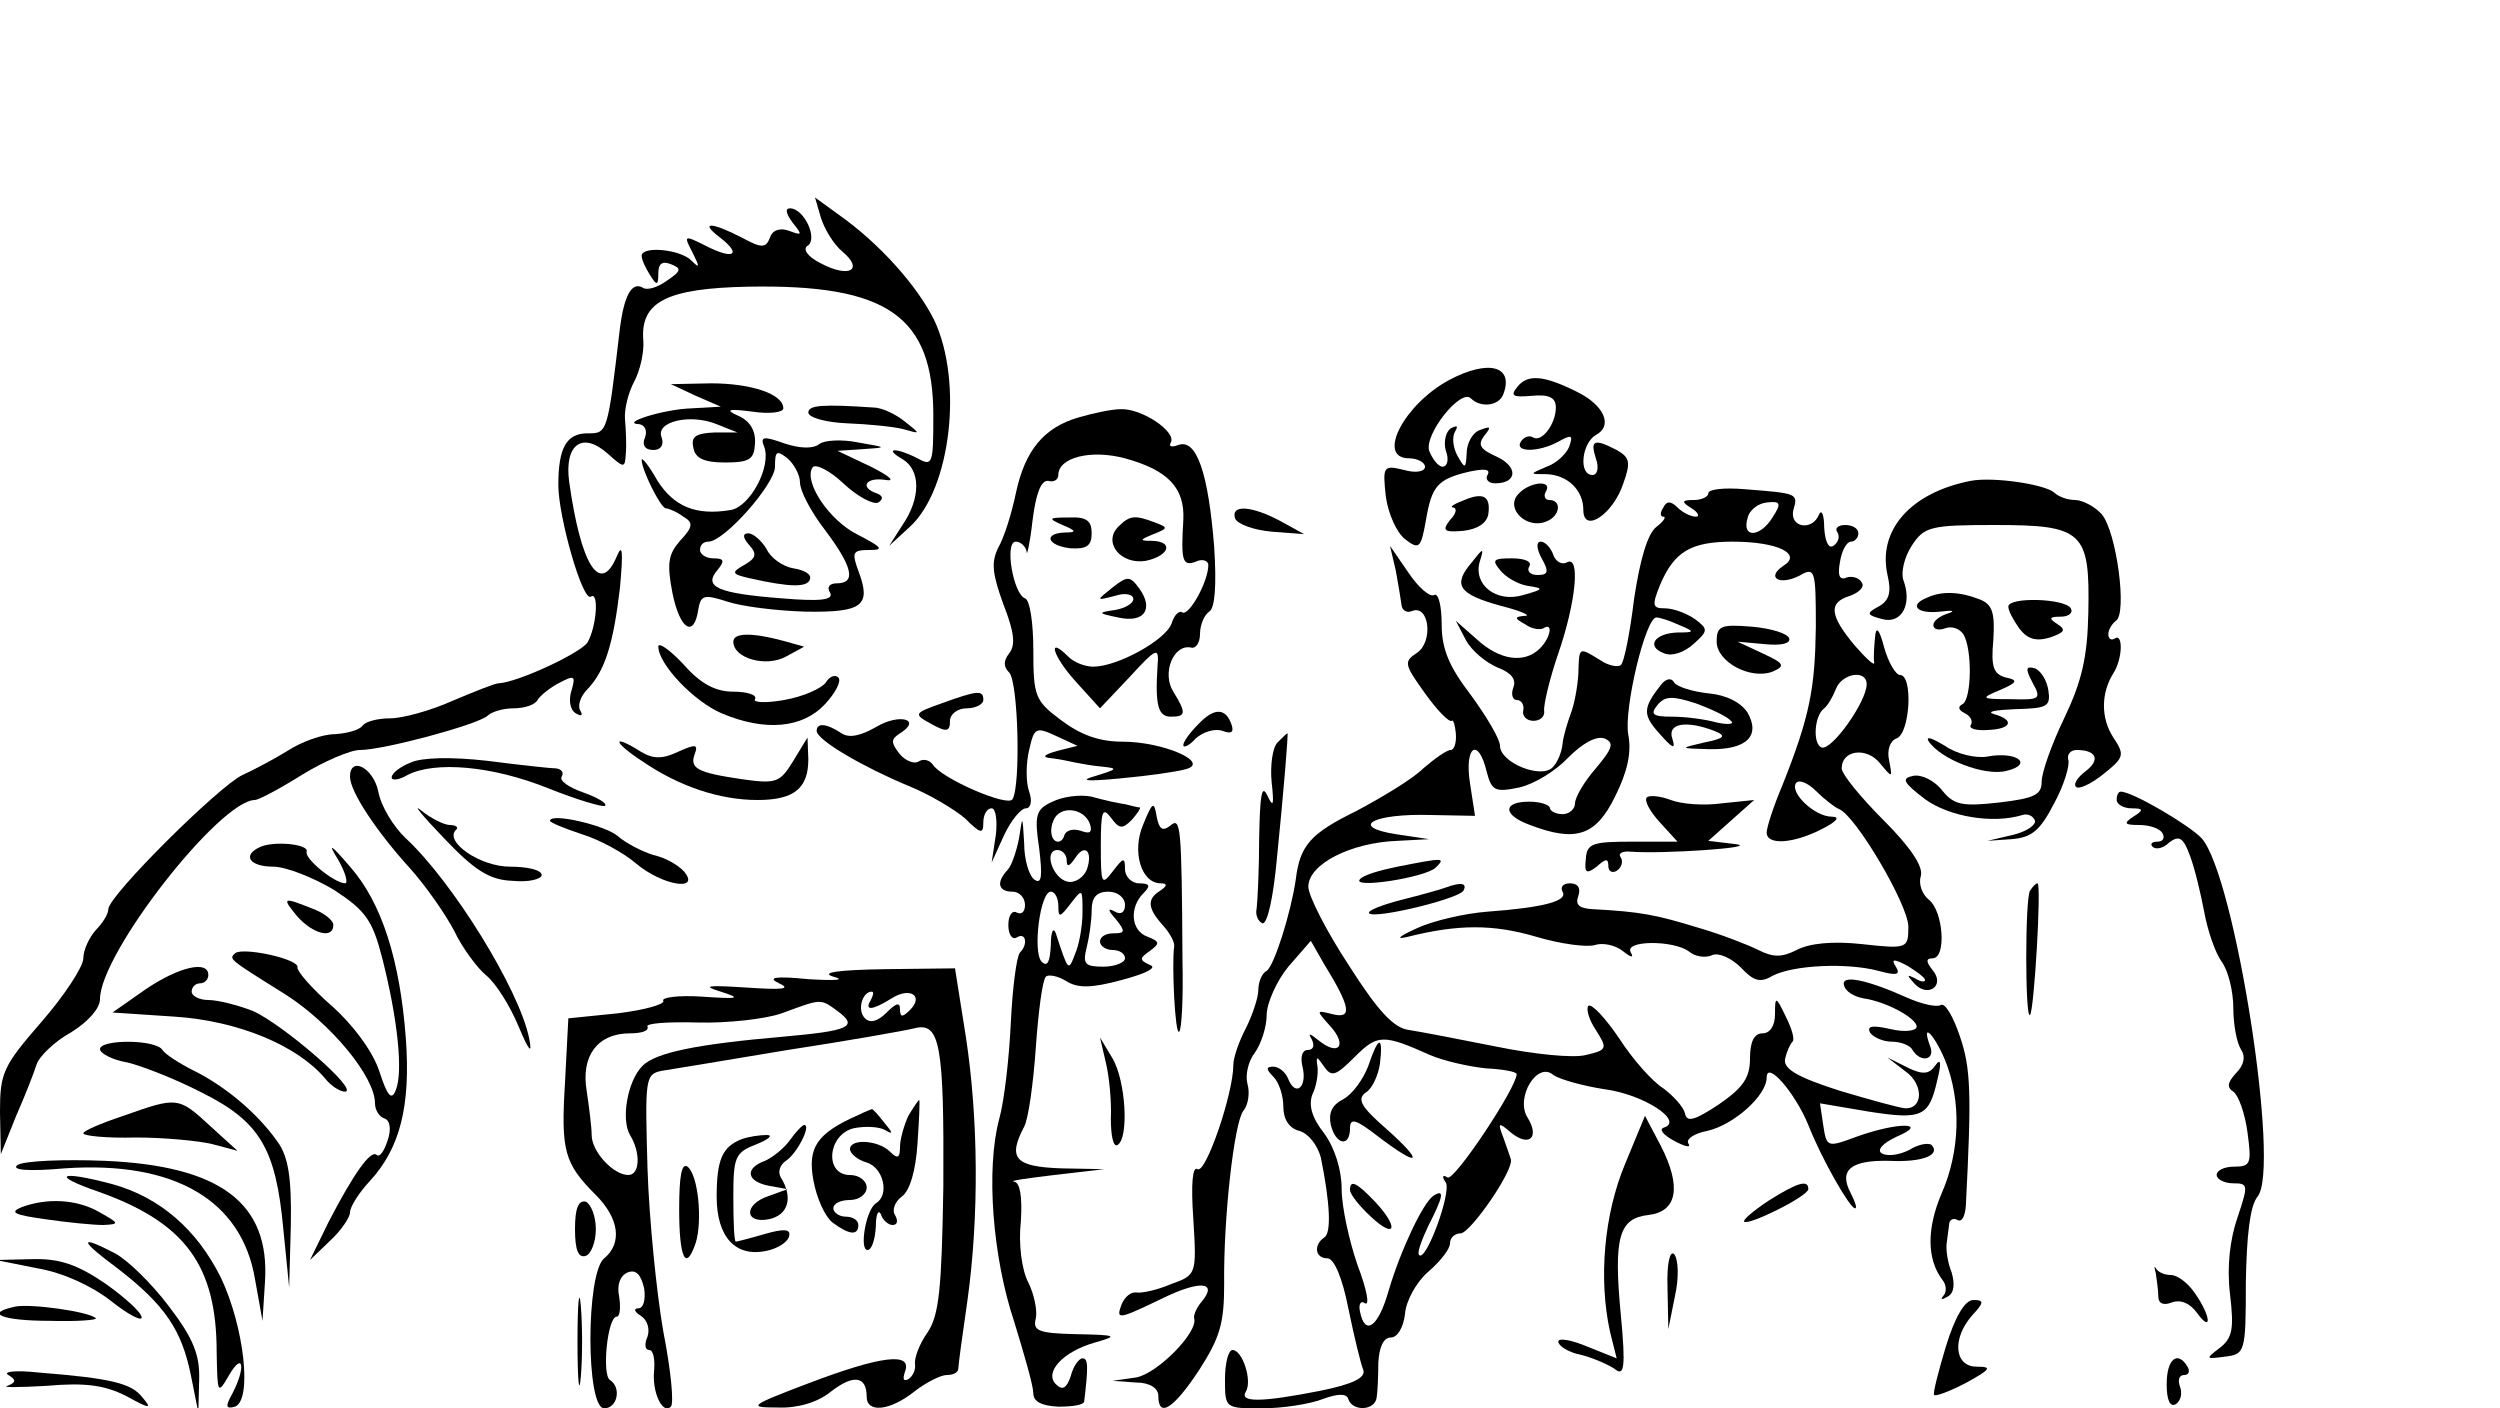 <?xml version="1.0" standalone="no"?>
<!DOCTYPE svg PUBLIC "-//W3C//DTD SVG 20010904//EN"
 "http://www.w3.org/TR/2001/REC-SVG-20010904/DTD/svg10.dtd">
<svg version="1.0" xmlns="http://www.w3.org/2000/svg"
 width="300pt" height="169pt" viewBox="0 0 300 169"
 preserveAspectRatio="xMidYMid meet">
<g transform="translate(0,169) scale(0.1,-0.1)"
fill="#000000" stroke="none">
<path d="M985 1429 c4 -13 15 -32 26 -41 26 -22 8 -32 -26 -14 -16 8 -22 17
-16 21 13 8 -4 45 -21 45 -6 0 -5 -6 3 -17 12 -15 12 -16 -4 -10 -11 4 -20 1
-23 -8 -5 -13 -10 -13 -34 0 -37 19 -51 19 -26 0 27 -21 16 -27 -17 -10 -26
13 -27 13 -16 -8 9 -18 9 -20 -2 -9 -14 13 -59 17 -59 5 0 -5 5 -15 10 -23 8
-13 10 -13 10 2 0 12 5 15 15 11 13 -5 13 -8 -5 -20 -11 -8 -24 -12 -29 -8
-13 7 -22 -10 -27 -48 -15 -128 -15 -127 -39 -127 -25 0 -35 -17 -35 -62 0
-38 29 -140 39 -134 10 7 7 -36 -4 -55 -9 -13 -84 -48 -107 -49 -4 0 -29 -10
-55 -21 -27 -12 -60 -21 -75 -21 -15 0 -30 -4 -33 -9 -4 -5 -18 -9 -33 -10
-15 0 -40 -9 -57 -20 -16 -10 -41 -23 -54 -29 -28 -13 -161 -145 -161 -161 0
-6 -7 -17 -15 -25 -8 -9 -15 -24 -15 -34 0 -10 -23 -45 -50 -76 -46 -53 -50
-61 -50 -108 l1 -51 18 45 c11 25 22 53 25 63 3 9 21 27 41 38 21 13 35 29 35
40 0 55 144 239 186 239 4 0 29 13 56 30 26 16 58 30 70 30 28 0 140 30 153
41 5 5 19 9 31 9 13 0 26 4 29 10 3 5 15 15 27 21 17 9 19 8 14 -9 -4 -12 -2
-24 5 -28 7 -4 9 -3 5 4 -3 6 1 17 9 25 21 22 31 54 39 122 4 44 3 54 -4 37
-20 -47 -43 -10 -57 90 -6 45 16 61 47 33 19 -17 20 -17 21 1 1 10 0 29 -1 41
-1 12 4 32 11 45 7 13 12 35 11 49 -4 47 28 63 126 65 167 3 222 -35 222 -155
0 -58 -1 -61 -19 -51 -25 13 -42 13 -18 -1 22 -13 22 -47 0 -79 l-16 -25 25
23 c49 45 64 174 29 248 -21 42 -66 92 -114 126 l-29 21 7 -24z"/>
<path d="M1739 1234 c-54 -29 -88 -94 -48 -94 10 0 19 -5 19 -10 0 -6 -11 -8
-25 -4 -25 6 -26 5 -22 -32 3 -21 13 -43 23 -51 17 -13 19 -11 25 22 7 42 14
50 52 59 19 4 26 3 22 -4 -3 -5 1 -10 9 -10 27 0 28 20 2 32 -20 9 -23 14 -15
25 9 11 8 12 -5 7 -9 -3 -16 -16 -16 -28 -1 -19 -2 -19 -11 -3 -5 9 -7 22 -3
29 4 7 3 8 -5 4 -6 -4 -9 -16 -6 -27 4 -10 2 -19 -4 -19 -5 0 -12 9 -16 19 -6
20 38 75 50 63 12 -12 34 -9 39 5 13 34 -18 42 -65 17z"/>
<path d="M1821 1226 c-9 -11 -6 -13 17 -11 21 2 29 -2 29 -14 0 -20 -17 -42
-27 -36 -5 3 -11 1 -15 -5 -8 -13 21 -13 45 0 16 9 18 8 13 -6 -3 -8 -15 -20
-27 -24 -21 -9 -21 -9 0 -9 25 -1 44 -19 44 -43 0 -29 36 -5 48 32 9 25 8 31
-8 40 -27 14 -32 12 -25 -10 4 -11 2 -20 -4 -20 -17 0 -13 38 4 48 21 11 10
36 -23 52 -40 20 -59 21 -71 6z"/>
<path d="M835 1215 l30 -13 -35 -2 c-34 -1 -87 -18 -63 -19 7 -1 10 -8 7 -16
-4 -9 0 -15 10 -15 9 0 13 6 10 15 -8 19 34 29 66 16 l25 -10 -28 0 c-22 -1
-28 -5 -25 -18 2 -13 13 -18 38 -18 30 0 35 4 36 23 1 15 -6 27 -20 33 -16 7
-13 9 17 5 20 -3 37 -1 37 4 0 17 -38 30 -87 30 l-48 -1 30 -14z"/>
<path d="M970 1195 c0 -6 21 -12 47 -13 25 -1 56 -4 67 -7 21 -6 21 -6 2 9
-11 9 -28 17 -38 17 -60 4 -78 3 -78 -6z"/>
<path d="M1294 1189 c-41 -12 -64 -39 -75 -91 -5 -24 -14 -53 -21 -65 -9 -18
-7 -32 6 -68 13 -33 15 -49 7 -59 -7 -9 -7 -16 0 -23 11 -11 14 -136 4 -152
-5 -10 -86 25 -96 42 -4 5 -11 7 -17 3 -5 -3 -16 1 -23 10 -10 13 -10 17 1 24
27 17 -1 24 -28 8 -19 -11 -33 -14 -42 -8 -18 12 -30 13 -30 3 0 -11 55 -43
110 -66 25 -10 55 -28 68 -39 19 -19 22 -19 22 -5 0 9 4 17 10 17 5 0 7 -15 5
-32 l-5 -33 15 33 c8 17 20 32 26 32 6 0 8 9 4 20 -4 11 -4 34 0 50 6 27 8 28
32 17 l26 -12 -24 -6 c-18 -5 -19 -8 -6 -9 9 -1 22 -4 27 -5 6 -1 20 -4 33 -5
19 -2 18 -3 -8 -11 -21 -6 -12 -7 30 -3 33 3 68 8 78 11 30 8 -27 33 -76 33
-28 0 -50 8 -74 26 -31 23 -33 29 -33 84 0 32 -4 60 -10 62 -14 5 -25 68 -11
68 6 0 12 -6 13 -12 0 -7 4 10 7 37 4 32 10 49 19 48 6 -2 12 1 12 7 0 21 39
31 80 20 51 -14 72 -35 70 -74 -3 -49 -1 -56 15 -50 8 4 15 1 15 -4 0 -20 -23
-61 -31 -57 -4 3 -10 -3 -13 -13 -7 -20 -65 -52 -94 -52 -10 0 -23 5 -30 12
-26 26 -19 1 9 -30 l29 -32 35 37 c34 37 36 37 34 13 -3 -47 1 -60 16 -60 18
0 19 4 3 30 -14 22 0 57 21 53 6 -2 11 6 11 16 0 11 5 23 11 27 7 4 9 32 6 78
-7 88 -21 130 -43 122 -8 -3 -12 -2 -9 3 7 13 -35 41 -60 40 -11 0 -34 -5 -51
-10z"/>
<path d="M917 1154 c9 -24 -17 -72 -40 -76 -42 -7 -68 4 -88 35 -10 18 -19 29
-19 25 0 -12 23 -58 29 -58 3 0 13 -4 21 -10 12 -7 12 -12 -4 -29 -14 -16 -16
-27 -9 -63 9 -44 26 -54 31 -19 3 17 7 18 35 9 18 -6 60 -11 94 -12 68 -1 79
7 63 49 -8 22 -7 25 13 25 18 0 16 3 -13 18 -35 17 -66 64 -55 81 3 5 20 -3
37 -19 17 -16 36 -26 42 -23 6 4 6 8 -2 11 -21 7 -13 20 11 16 12 -2 4 5 -18
16 l-40 19 30 2 c30 2 30 2 -5 8 -19 4 -41 3 -47 -2 -8 -6 -24 -5 -42 1 -25 9
-29 8 -24 -4z m43 -43 c0 -10 13 -35 30 -57 33 -44 38 -64 14 -64 -9 0 -12 -5
-8 -11 5 -9 -11 -11 -58 -7 -78 6 -94 14 -77 34 9 11 8 14 -5 14 -9 0 -16 5
-16 10 0 6 4 10 10 10 19 0 80 69 80 90 0 19 2 20 15 10 8 -7 15 -20 15 -29z"/>
<path d="M899 1036 c10 -11 8 -16 -6 -24 -16 -9 -15 -11 7 -16 49 -11 69 -11
72 -1 2 6 -7 11 -20 13 -12 2 -27 12 -32 23 -6 10 -16 19 -22 19 -7 0 -7 -5 1
-14z"/>
<path d="M2365 1113 c-72 -14 -112 -59 -100 -113 5 -21 2 -31 -11 -38 -15 -8
-14 -10 5 -15 23 -6 36 18 25 47 -3 9 1 27 10 41 15 23 22 25 100 25 106 0
114 -8 112 -105 -1 -54 -8 -83 -29 -127 -15 -31 -27 -65 -27 -76 0 -16 -9 -20
-51 -25 -44 -5 -54 -3 -68 14 -9 12 -25 20 -35 18 -15 -3 -12 -8 14 -28 29
-21 81 -30 117 -19 6 2 13 -1 15 -7 1 -5 -10 -13 -27 -17 l-30 -7 29 2 c24 2
34 10 51 43 12 22 19 46 17 52 -2 7 3 12 10 12 24 0 29 -12 10 -26 -9 -7 -14
-15 -11 -18 3 -4 18 3 33 15 25 20 26 23 12 44 -15 23 -15 53 0 77 11 17 12
48 2 42 -4 -3 -8 -1 -8 5 0 5 4 12 9 16 14 8 1 107 -17 128 -8 9 -23 17 -32
17 -9 0 -20 4 -25 9 -12 10 -73 19 -100 14z"/>
<path d="M1821 1096 c-14 -17 11 -41 34 -32 17 6 20 26 4 26 -5 0 -7 5 -4 10
9 15 -21 12 -34 -4z"/>
<path d="M2050 1098 c0 -4 -8 -8 -17 -8 -15 0 -16 -2 -3 -10 8 -5 10 -10 5
-10 -6 0 -16 5 -22 11 -8 8 -13 8 -17 0 -4 -6 -4 -11 0 -11 4 0 0 -6 -8 -12
-11 -8 -20 -40 -27 -86 -5 -41 -12 -77 -16 -80 -3 -3 -15 -1 -25 6 -26 16 -25
16 -26 -17 -1 -16 -5 -37 -9 -47 -4 -11 -9 -27 -10 -37 -1 -10 -6 -22 -12 -28
-14 -14 -63 6 -63 26 0 8 -16 35 -35 61 -26 34 -35 55 -35 85 0 22 -4 38 -9
35 -5 -3 -19 9 -31 27 l-22 32 7 -30 c3 -16 6 -35 7 -42 1 -6 7 -9 13 -6 20 7
25 -36 6 -50 -17 -11 -16 -14 9 -49 15 -21 29 -35 32 -33 2 2 4 -5 5 -15 1
-11 -2 -20 -6 -20 -5 0 -19 -10 -33 -22 -13 -13 -50 -35 -80 -51 -55 -27 -68
-41 -73 -82 -6 -41 -26 -104 -35 -110 -6 -3 -10 -14 -10 -23 0 -9 -7 -30 -15
-46 -8 -15 -15 -35 -15 -44 0 -34 -33 -131 -43 -125 -6 4 -8 -18 -5 -60 4 -66
4 -67 -27 -78 -16 -7 -35 -11 -41 -10 -7 1 -14 -5 -18 -14 -7 -19 -5 -19 49 7
45 22 67 20 47 -4 -6 -7 -10 -16 -9 -20 5 -17 -45 -67 -70 -71 l-28 -4 28 -2
c17 0 27 -7 27 -16 0 -27 18 -16 49 31 25 39 30 56 30 103 -1 79 12 194 23
208 6 7 8 22 5 32 -3 11 1 28 9 38 7 10 14 30 14 45 0 14 12 41 26 58 l27 31
16 -28 c32 -52 34 -66 10 -60 -20 5 -20 5 -3 -14 21 -23 11 -37 -13 -18 -11 9
-14 10 -9 2 4 -8 2 -13 -5 -13 -6 0 -9 -8 -6 -20 6 -24 -8 -37 -17 -15 -3 8
-11 15 -18 15 -9 0 -9 -3 0 -12 7 -7 12 -23 12 -36 0 -15 7 -26 19 -29 11 -3
22 -17 26 -32 11 -54 13 -91 4 -96 -13 -9 -11 -25 4 -25 8 0 18 -24 25 -60 7
-34 15 -67 18 -74 3 -9 -12 -17 -52 -25 -71 -14 -97 -14 -89 -1 8 13 -4 50
-16 50 -5 0 -9 -16 -9 -35 0 -35 0 -35 44 -35 25 0 57 5 73 11 19 7 29 7 31 0
5 -15 32 -14 34 2 1 6 2 25 2 42 1 18 6 30 15 30 8 0 15 12 17 28 1 16 14 39
28 51 14 12 26 27 26 34 0 7 6 12 13 12 12 1 64 76 60 89 -1 3 -5 15 -9 26 -7
18 -6 19 9 6 22 -18 35 -6 20 18 -15 24 12 68 31 51 7 -5 35 -13 61 -17 47 -6
96 -38 72 -46 -7 -2 -1 -9 12 -16 13 -7 21 -9 17 -3 -3 5 7 12 23 15 31 7 71
42 71 64 0 21 34 -18 50 -57 16 -41 50 -100 56 -100 3 0 0 8 -5 18 -15 28 0
40 46 39 40 -2 62 7 51 19 -4 3 -16 1 -27 -6 -12 -6 -26 -8 -33 -4 -6 4 1 12
18 20 40 17 2 18 -48 0 -35 -13 -36 -13 -40 13 l-4 27 59 -10 c64 -10 72 -6
82 39 5 20 4 26 -3 16 -7 -10 -15 -11 -33 -2 l-24 12 22 -17 c21 -15 21 -44 0
-44 -6 0 -42 10 -79 21 -50 16 -68 26 -66 38 2 9 6 18 9 21 3 3 -1 16 -8 30
-12 25 -13 25 -13 3 0 -14 -6 -23 -15 -23 -10 0 -15 -10 -15 -30 0 -23 -8 -35
-37 -55 -30 -20 -39 -22 -41 -11 -2 8 -14 21 -26 30 -13 8 -37 35 -53 60 -17
25 -33 42 -37 39 -3 -4 1 -17 9 -29 14 -22 14 -24 -12 -30 -15 -4 -63 1 -107
10 -45 9 -92 18 -105 20 -18 2 -37 22 -72 77 -27 41 -49 84 -49 95 0 27 51 53
107 55 l38 2 -40 6 c-57 9 -27 25 42 23 l53 -1 -6 39 c-7 45 10 56 20 14 6
-23 10 -25 39 -19 18 4 44 20 59 36 17 17 33 26 43 23 12 -5 11 -11 -10 -36
-14 -16 -25 -35 -25 -42 0 -7 -7 -13 -15 -13 -8 0 -15 4 -15 7 0 4 -11 8 -25
8 -32 0 -32 -16 1 -28 55 -21 79 -13 102 34 15 30 20 53 16 74 -6 30 21 143
34 141 4 0 16 -4 27 -9 19 -8 19 -9 -2 -9 -28 -1 -38 -17 -16 -25 9 -4 24 1
35 11 18 16 18 18 2 30 -10 7 -26 13 -36 13 -15 0 -16 3 -6 28 17 40 37 52 87
52 55 0 84 -15 61 -29 -21 -14 -5 -24 19 -12 19 11 20 8 20 -61 -1 -74 -7
-107 -40 -190 -11 -26 -19 -51 -19 -57 0 -16 33 -13 66 4 18 9 23 15 12 15
-20 0 -50 28 -43 40 3 5 14 1 24 -9 10 -10 23 -20 28 -22 20 -8 83 -115 83
-141 0 -26 -1 -27 -55 -21 -36 4 -64 1 -79 -7 -18 -9 -28 -9 -46 0 -12 6 -45
19 -73 27 -49 15 -68 19 -126 22 -16 1 -21 5 -17 16 3 9 0 15 -10 15 -8 0 -12
-4 -9 -10 7 -11 -22 -19 -90 -24 -27 -2 -66 -11 -85 -20 -22 -10 -26 -14 -10
-10 60 15 102 15 153 0 30 -9 62 -13 71 -10 9 3 24 0 33 -7 10 -8 14 -9 10 -2
-9 15 52 15 70 1 7 -6 20 -8 28 -4 8 3 23 -4 34 -15 15 -16 23 -19 38 -10 25
13 89 16 127 6 22 -6 27 -5 21 5 -6 9 -3 10 14 1 11 -7 21 -14 21 -17 0 -3 -6
-2 -12 2 -10 5 -10 4 -1 -6 16 -18 38 -3 22 16 -8 10 -8 14 0 14 17 0 13 56
-4 70 -9 7 -13 20 -10 29 3 11 -12 34 -45 67 -27 27 -50 55 -50 62 0 22 30 26
46 6 15 -18 15 -18 11 3 -3 13 1 24 9 27 16 6 20 76 4 76 -5 0 -14 15 -19 33
-6 23 -10 26 -11 12 -1 -11 -2 -24 -1 -30 1 -5 -9 4 -23 20 -31 37 -32 52 -6
60 11 4 18 11 14 16 -3 6 -12 8 -18 6 -9 -4 -11 3 -8 19 2 13 8 24 13 24 5 0
9 5 9 10 0 6 -7 10 -16 10 -8 0 -13 -4 -9 -9 3 -5 1 -12 -5 -16 -6 -4 -10 6
-11 22 0 15 -3 22 -6 16 -8 -21 -36 -16 -31 5 6 20 5 20 -59 25 -24 2 -43 0
-43 -5z m77 -29 c-15 -24 -37 -25 -30 -1 2 10 13 18 23 19 17 2 18 -1 7 -18z
m113 -200 c0 -21 -42 -80 -54 -76 -11 4 -9 38 3 47 4 3 10 13 14 23 7 19 37
24 37 6z m-524 -445 c16 -7 47 -14 67 -16 20 -1 37 -4 37 -7 0 -16 -75 -129
-83 -124 -6 4 -7 1 -2 -6 7 -12 -24 -96 -32 -87 -3 2 3 18 11 35 18 35 20 45
6 36 -12 -8 -39 -64 -54 -115 -12 -42 -28 -54 -34 -24 -2 9 1 14 6 10 6 -3 2
17 -9 46 -10 29 -19 70 -19 91 0 23 -8 49 -21 67 -15 19 -19 34 -14 47 5 10 7
25 6 33 -2 13 -1 13 8 0 9 -13 14 -11 37 12 27 27 34 27 90 2z"/>
<path d="M1642 411 c-6 -16 -19 -34 -30 -40 -14 -7 -18 -17 -15 -31 6 -24 23
-27 23 -4 0 13 7 11 34 -10 50 -38 56 -32 10 9 -31 27 -36 36 -25 44 8 5 15
21 17 35 4 34 -2 33 -14 -3z"/>
<path d="M1620 262 c0 -5 11 -19 25 -32 30 -28 34 -13 5 18 -22 23 -30 27 -30
14z"/>
<path d="M1755 1089 c-11 -4 -16 -8 -11 -8 5 -1 3 -8 -4 -15 -10 -13 -7 -15
16 -13 17 2 28 9 30 20 3 22 -6 27 -31 16z"/>
<path d="M1482 1068 c3 -7 22 -14 44 -16 l39 -3 -29 16 c-34 18 -59 20 -54 3z"/>
<path d="M1275 1060 c17 -7 17 -9 3 -9 -27 -1 -21 -16 7 -19 19 -1 25 3 25 18
0 15 -6 20 -27 19 -25 0 -26 -1 -8 -9z"/>
<path d="M1342 1058 c-19 -19 3 -46 33 -41 28 6 34 23 8 24 -16 0 -16 1 1 8
18 7 18 8 2 14 -24 9 -30 9 -44 -5z"/>
<path d="M1850 1020 c9 -16 8 -20 -5 -20 -9 0 -13 5 -10 10 4 6 -5 10 -21 10
-22 0 -24 -2 -14 -14 6 -8 21 -17 33 -19 20 -3 20 -4 -5 -11 -33 -10 -61 13
-52 41 5 16 4 16 -10 -2 -23 -27 -16 -38 35 -52 24 -6 37 -12 29 -12 -13 -1
-13 -3 0 -10 8 -6 18 -7 22 -5 12 8 9 -11 -4 -24 -19 -19 -49 -14 -76 11 l-25
22 12 -23 c7 -13 24 -27 38 -33 16 -6 23 -14 19 -24 -3 -8 -1 -15 4 -15 6 0 9
-6 8 -12 -2 -7 4 -13 12 -13 8 0 14 5 13 12 -1 6 6 37 17 69 21 61 27 119 10
109 -6 -3 -13 1 -16 9 -3 9 -10 16 -15 16 -6 0 -5 -9 1 -20z"/>
<path d="M1335 985 c-20 -16 -20 -16 3 -10 12 4 22 2 22 -4 0 -5 -10 -11 -22
-13 -21 -3 -21 -4 4 -9 31 -7 43 10 25 35 -11 15 -14 15 -32 1z"/>
<path d="M2313 973 c-23 -9 -13 -20 15 -17 15 2 19 1 10 -2 -10 -3 -18 -9 -18
-14 0 -5 6 -7 14 -4 8 3 17 0 22 -7 11 -18 10 -78 -1 -84 -6 -3 -5 -7 3 -11 6
-3 10 -9 7 -14 -3 -4 6 -7 20 -6 29 1 33 12 8 19 -10 3 1 5 25 6 39 1 43 3 40
23 -2 12 -9 23 -16 26 -11 3 -12 0 -3 -17 11 -20 9 -21 -26 -20 -36 0 -37 1
-13 11 21 9 22 12 7 15 -15 4 -18 13 -15 45 2 33 -1 43 -17 49 -23 9 -45 10
-62 2z"/>
<path d="M2410 962 c0 -5 6 -16 13 -26 10 -13 20 -16 37 -11 17 6 20 9 9 16
-11 7 -10 9 4 9 10 0 15 5 12 10 -7 12 -75 14 -75 2z"/>
<path d="M2060 920 c0 -24 40 -46 67 -36 16 7 14 10 -12 22 l-30 14 33 -3 c20
-2 31 1 29 7 -2 6 -22 12 -45 14 -37 3 -42 1 -42 -18z"/>
<path d="M880 920 c0 -20 39 -31 63 -18 l22 12 -25 7 c-37 10 -60 10 -60 -1z"/>
<path d="M790 914 c0 -21 43 -66 76 -80 52 -22 97 -18 124 11 13 14 20 28 16
32 -4 4 -11 1 -15 -6 -5 -7 -27 -17 -50 -21 -22 -4 -38 -3 -35 1 3 5 -9 9 -26
9 -21 0 -39 9 -60 33 -16 17 -30 27 -30 21z"/>
<path d="M1993 868 c-22 -28 -22 -36 -1 -59 15 -17 19 -19 15 -6 -7 19 16 23
50 10 15 -6 13 -9 -12 -14 -30 -7 -30 -7 6 -8 45 -1 62 16 46 44 -8 12 -25 21
-47 23 -19 2 -38 8 -41 13 -3 6 -10 5 -16 -3z m84 -43 c5 -4 -3 -5 -17 -2 -14
4 -38 7 -54 7 -23 0 -26 3 -17 14 9 11 18 11 46 2 19 -7 38 -16 42 -21z"/>
<path d="M1130 846 c-34 -12 -34 -13 -12 -25 18 -10 22 -9 22 4 0 8 9 15 20
15 11 0 20 5 20 10 0 12 -6 12 -50 -4z"/>
<path d="M1438 821 c-10 -10 -18 -21 -18 -25 0 -4 7 -1 15 8 9 8 23 12 32 9
10 -4 14 -2 11 7 -7 21 -21 21 -40 1z"/>
<path d="M1533 799 c-6 -6 -9 -28 -7 -48 3 -27 2 -31 -5 -16 -7 15 -9 1 -10
-50 0 -38 -2 -77 -3 -85 -2 -8 2 -16 7 -18 6 -1 13 32 17 75 9 89 14 153 13
153 -1 0 -6 -5 -12 -11z"/>
<path d="M2314 801 c14 -22 68 -43 94 -36 33 8 12 24 -24 17 -13 -2 -36 3 -50
13 -15 9 -23 12 -20 6z"/>
<path d="M770 777 c45 -31 94 -47 139 -47 44 0 61 14 61 49 l-1 26 -17 -28
c-16 -26 -20 -28 -62 -22 -54 8 -63 13 -56 31 4 11 0 11 -20 2 -19 -9 -30 -9
-45 0 -35 22 -34 12 1 -11z"/>
<path d="M493 775 c-13 -5 -23 -13 -23 -18 0 -4 9 -3 19 3 33 17 102 11 169
-16 35 -14 66 -23 68 -21 3 3 -9 10 -26 16 -17 6 -29 14 -26 19 3 5 0 9 -7 10
-7 0 -43 4 -82 9 -44 5 -79 4 -92 -2z"/>
<path d="M420 758 c0 -18 32 -66 72 -110 18 -20 42 -54 53 -75 10 -21 28 -45
39 -54 11 -9 28 -36 38 -60 13 -31 17 -35 13 -15 -12 59 -92 188 -148 240 -15
14 -30 39 -33 56 -6 29 -34 43 -34 18z"/>
<path d="M1263 728 c-20 -9 -22 -16 -16 -56 4 -33 3 -43 -5 -38 -7 4 -13 24
-13 44 -2 34 -2 34 -6 7 -3 -16 -9 -34 -14 -39 -14 -15 -11 -26 6 -26 8 0 15
-7 15 -16 0 -8 -4 -12 -10 -9 -5 3 -10 -3 -10 -15 0 -12 5 -18 10 -15 11 7 14
-8 4 -18 -4 -4 -9 -42 -11 -84 -2 -43 -8 -95 -14 -116 -16 -60 -8 -165 18
-243 12 -39 23 -77 23 -86 0 -10 10 -15 30 -16 17 0 30 2 31 6 5 42 5 52 -2
52 -4 0 -11 -9 -14 -21 -5 -15 -10 -18 -18 -10 -14 14 8 39 47 50 28 8 27 9
-22 10 -46 1 -53 4 -49 19 2 9 -2 29 -9 43 -8 15 -12 47 -9 73 2 30 -1 47 -8
48 -7 1 15 4 48 8 l60 7 -52 1 c-55 2 -64 12 -44 50 5 9 11 52 14 95 3 43 8
81 12 85 3 3 14 1 24 -5 14 -9 30 -9 67 1 30 8 43 15 34 18 -13 6 -13 8 0 17
12 9 12 11 -3 17 -20 7 -22 35 -5 52 9 9 8 12 -5 12 -9 0 -17 8 -17 17 0 15
-2 14 -15 -3 -13 -17 -14 -15 -14 31 0 42 2 47 12 34 10 -14 14 -14 25 -3 7 8
11 14 10 15 -2 0 -10 2 -18 4 -8 1 -26 5 -40 9 -14 3 -35 0 -47 -6z m45 -27
c3 -10 0 -12 -11 -8 -9 3 -18 1 -20 -6 -2 -7 -8 -9 -12 -5 -4 4 -5 14 -1 23 7
19 37 16 44 -4z m-28 -43 c0 -9 3 -8 10 2 12 19 22 8 14 -14 -4 -9 -14 -16
-23 -14 -18 4 -29 38 -12 38 6 0 11 -6 11 -12z m-10 -55 c0 -15 2 -14 15 3 14
18 14 18 14 -11 0 -16 -4 -39 -9 -50 -8 -21 -8 -21 -23 25 -3 8 -6 2 -6 -14
-1 -20 -4 -27 -11 -20 -11 11 -2 84 11 84 5 0 9 -8 9 -17z m80 1 c0 -9 -5 -12
-12 -8 -9 5 -9 2 1 -9 12 -15 11 -17 -3 -17 -9 0 -16 -4 -16 -10 0 -5 7 -10
15 -10 8 0 15 -4 15 -10 0 -5 -12 -10 -26 -10 -22 0 -25 3 -20 23 3 12 6 32 6
45 0 15 6 22 20 22 11 0 20 -7 20 -16z"/>
<path d="M1976 733 c-3 -4 4 -17 16 -30 l21 -23 -54 0 c-48 0 -55 -2 -56 -21
-2 -17 1 -18 13 -9 11 10 14 10 14 1 0 -7 5 -9 10 -6 6 4 8 11 5 16 -4 5 2 8
12 7 38 -3 156 5 126 9 l-33 4 28 25 27 24 -39 -4 c-21 -3 -48 -1 -61 4 -13 5
-26 6 -29 3z"/>
<path d="M2540 730 c0 -5 8 -10 18 -10 14 0 15 -2 2 -10 -12 -8 -11 -10 7 -10
12 0 25 -4 28 -10 3 -5 1 -10 -6 -10 -7 0 -9 -3 -6 -6 4 -4 13 -2 20 5 12 9
17 6 25 -16 6 -16 13 -46 17 -67 4 -22 13 -49 21 -60 8 -11 14 -36 14 -56 0
-19 4 -41 9 -49 6 -9 4 -19 -6 -29 -10 -11 -11 -17 -3 -22 6 -4 14 -26 17 -49
5 -37 4 -41 -16 -41 -11 0 -21 -4 -21 -10 0 -5 9 -10 20 -10 18 0 18 -2 5 -41
-9 -26 -13 -59 -9 -92 5 -42 3 -53 -13 -65 -17 -13 -16 -13 7 -10 24 3 25 5
25 89 1 57 5 92 14 103 28 33 -27 385 -67 430 -15 16 -83 56 -97 56 -3 0 -5
-4 -5 -10z"/>
<path d="M532 685 c37 -39 55 -51 83 -52 19 -2 35 2 35 7 0 6 -17 10 -38 10
-36 0 -79 30 -65 44 4 3 0 6 -7 6 -7 0 -23 8 -34 17 -12 10 0 -5 26 -32z"/>
<path d="M1372 701 c-14 -32 -3 -71 21 -71 8 0 8 -3 -1 -9 -16 -10 -15 -21 4
-42 8 -9 14 -20 13 -25 -3 -20 1 -107 6 -102 3 2 5 40 4 84 -1 166 -2 174 -15
163 -9 -7 -13 -4 -16 11 -3 19 -5 18 -16 -9z"/>
<path d="M660 705 c0 -2 17 -9 38 -16 20 -6 50 -22 65 -35 32 -27 78 -34 58
-10 -7 8 -23 17 -37 20 -13 4 -33 14 -43 23 -16 13 -81 28 -81 18z"/>
<path d="M313 674 c-23 -10 -14 -24 15 -24 15 0 48 -13 73 -28 38 -25 46 -36
58 -83 18 -71 25 -135 16 -157 -5 -13 -10 -8 -20 23 -8 24 -32 56 -57 78 -24
21 -42 42 -41 46 3 10 -66 25 -75 17 -7 -7 -9 -6 60 -49 55 -35 108 -99 108
-131 0 -8 5 -16 11 -18 7 -2 9 -13 4 -27 -4 -12 -9 -20 -13 -17 -7 7 -28 -23
-58 -81 l-22 -45 24 23 c13 12 24 28 24 34 0 7 11 24 24 38 36 39 49 90 43
171 -7 94 -29 163 -67 206 -24 28 -27 29 -14 8 9 -16 12 -28 8 -28 -14 1 -49
30 -46 38 3 9 -38 13 -55 6z"/>
<path d="M1677 650 c-20 -4 -41 -10 -45 -15 -11 -12 79 2 91 14 12 12 10 12
-46 1z"/>
<path d="M1735 625 c-5 -2 -30 -9 -54 -15 -23 -6 -41 -13 -38 -16 7 -7 106 17
113 27 5 9 -2 11 -21 4z"/>
<path d="M2436 621 c-6 -9 -6 -155 0 -149 5 5 14 158 9 158 -2 0 -6 -4 -9 -9z"/>
<path d="M357 590 c19 -21 43 -27 43 -10 0 6 -12 15 -26 20 -35 14 -36 13 -17
-10z"/>
<path d="M175 503 l-40 -28 75 -5 c75 -5 146 -34 180 -74 7 -9 18 -16 24 -16
18 1 -76 82 -111 97 -18 7 -42 13 -53 13 -11 0 -20 5 -20 10 0 6 5 10 10 10 6
0 10 5 10 10 0 18 -35 10 -75 -17z"/>
<path d="M1000 518 c15 -4 4 -5 -30 -3 -40 4 -50 2 -35 -5 15 -7 4 -8 -40 -5
-47 3 -53 2 -30 -5 25 -8 22 -9 -22 -6 -29 2 -50 -1 -47 -5 2 -4 -22 -11 -55
-15 l-59 -6 -4 -77 c-5 -82 -1 -97 37 -135 28 -28 32 -58 10 -76 -22 -18 -22
-180 0 -180 16 0 21 25 7 34 -10 6 -3 76 8 76 4 0 5 11 3 24 -3 14 1 25 10 29
10 4 16 -2 20 -19 2 -14 -1 -24 -7 -24 -6 0 -5 -4 3 -9 8 -5 11 -16 8 -25 -4
-9 -3 -16 2 -16 5 0 7 -11 6 -24 -3 -26 10 -54 20 -44 4 4 0 44 -9 90 -8 46
-17 134 -19 196 -3 107 -3 113 17 117 12 2 80 13 151 25 72 11 140 23 152 26
31 8 36 -18 35 -190 -2 -123 -5 -154 -19 -175 -10 -14 -16 -31 -15 -38 1 -6
-2 -14 -8 -18 -6 -3 -7 0 -4 9 9 24 -29 19 -116 -14 -71 -27 -73 -29 -37 -29
24 -1 48 6 64 19 27 21 43 19 43 -6 0 -20 28 -17 57 6 14 11 32 20 39 20 8 0
14 3 14 8 0 4 5 41 11 82 14 101 13 218 -2 316 l-13 82 -85 -1 c-56 -1 -77 -4
-61 -9z m45 -28 c-8 -13 1 -13 25 2 22 14 39 3 22 -14 -9 -9 -12 -9 -12 1 0 9
-5 7 -16 -4 -11 -11 -20 -13 -26 -7 -10 10 -3 32 8 32 3 0 2 -4 -1 -10z m-39
-14 c24 -18 13 -23 -66 -30 -104 -9 -153 -19 -169 -35 -18 -18 -26 -64 -15
-83 13 -21 12 -48 -2 -48 -18 0 -44 28 -44 48 0 9 -3 33 -6 53 -7 42 13 69 52
69 14 0 23 3 21 8 -3 4 24 6 60 5 35 -1 81 4 101 11 49 18 46 18 68 2z"/>
<path d="M2213 507 c2 -7 12 -13 23 -15 28 -4 64 -24 64 -34 0 -5 -14 -7 -31
-3 -22 5 -29 4 -25 -4 4 -6 16 -11 26 -11 10 0 22 -4 25 -10 10 -16 28 -12 21
5 -11 30 5 14 18 -17 20 -49 18 -110 -4 -160 -18 -42 -18 -79 1 -104 5 -6 5
-15 1 -19 -4 -5 -2 -5 5 -1 8 4 9 15 5 29 -5 12 -7 28 -6 35 1 6 2 17 3 23 0
5 5 8 10 5 5 -3 9 4 10 17 7 135 6 165 -7 203 -8 24 -18 41 -23 38 -5 -3 -23
1 -41 9 -49 22 -80 28 -75 14z"/>
<path d="M120 431 c0 -5 15 -13 33 -16 17 -4 58 -20 89 -36 70 -35 89 -67 98
-164 l7 -70 2 75 c1 57 -3 82 -16 100 -24 34 -62 66 -100 85 -18 9 -35 20 -38
25 -8 13 -75 13 -75 1z"/>
<path d="M1327 415 c4 -16 7 -47 6 -67 0 -21 3 -35 8 -32 14 8 10 77 -6 104
l-15 25 7 -30z"/>
<path d="M148 351 c-27 -9 -48 -18 -48 -21 0 -3 28 -6 63 -5 34 0 76 -4 92 -8
l30 -8 -33 30 c-38 35 -39 35 -104 12z"/>
<path d="M1090 351 c-5 -11 -10 -28 -10 -37 0 -14 -3 -15 -12 -6 -14 14 -48
16 -48 3 0 -5 9 -13 20 -16 20 -6 28 -39 11 -49 -12 -8 -20 -56 -10 -56 5 0 9
12 10 28 0 15 3 21 6 15 2 -7 9 -13 14 -13 6 0 7 5 3 12 -4 6 0 16 8 22 10 7
17 32 19 64 2 29 3 52 2 52 -1 0 -7 -9 -13 -19z"/>
<path d="M1030 352 c-50 -22 -61 -39 -54 -78 4 -22 14 -44 23 -51 20 -15 31
-16 31 -3 0 6 -7 10 -15 10 -8 0 -15 5 -15 10 0 6 9 10 20 10 11 0 20 7 20 15
0 8 -9 15 -20 15 -31 0 -27 48 4 56 14 3 31 2 38 -2 10 -6 10 -4 -1 9 -7 9
-14 17 -15 16 0 0 -8 -3 -16 -7z"/>
<path d="M1950 293 c-25 -60 -32 -137 -18 -201 l8 -32 -35 14 c-19 8 -35 11
-35 6 0 -5 12 -13 28 -16 15 -4 33 -12 40 -17 11 -9 13 2 7 65 -9 94 -2 116
33 120 35 4 40 34 15 83 l-19 36 -24 -58z"/>
<path d="M948 322 c-7 -10 -21 -21 -30 -25 -25 -9 -22 -25 5 -30 l22 -4 -22
-8 c-31 -10 -30 -34 0 -28 23 5 29 26 14 50 -4 7 -1 15 6 20 13 8 31 43 22 43
-2 0 -10 -8 -17 -18z"/>
<path d="M890 323 c-23 -9 -30 -24 -30 -69 0 -49 23 -73 60 -65 14 3 26 11 27
18 2 8 -6 9 -30 2 -17 -5 -33 -9 -34 -9 -2 0 -3 24 -3 53 0 49 2 54 28 64 15
6 20 11 12 11 -8 0 -22 -2 -30 -5z"/>
<path d="M21 292 c-8 -6 12 -8 57 -4 131 9 212 -38 228 -133 l9 -50 3 47 c6
94 -53 139 -192 145 -50 2 -97 0 -105 -5z"/>
<path d="M815 239 c0 -59 8 -76 20 -40 8 26 3 81 -10 91 -7 5 -10 -11 -10 -51z"/>
<path d="M118 260 c104 -37 142 -88 142 -193 1 -50 1 -51 15 -27 17 29 20 9 4
-22 -9 -16 -8 -19 3 -16 21 8 11 96 -17 155 -29 58 -73 96 -130 112 -64 17
-75 11 -17 -9z"/>
<path d="M2122 249 c-18 -12 -31 -23 -29 -25 5 -5 76 30 77 39 0 12 -13 8 -48
-14z"/>
<path d="M25 241 c-14 -6 -7 -9 29 -14 27 -4 58 -7 70 -7 20 1 19 2 -4 15 -27
16 -64 18 -95 6z"/>
<path d="M690 215 c0 -25 4 -35 13 -32 6 2 12 16 12 32 0 16 -6 30 -12 33 -9
2 -13 -8 -13 -33z"/>
<path d="M141 168 c57 -44 77 -74 88 -128 l9 -45 1 39 c1 30 -7 50 -36 88 -21
28 -50 56 -65 64 -44 23 -43 16 3 -18z"/>
<path d="M2001 145 l1 -50 8 40 c5 22 4 44 -1 50 -5 5 -9 -11 -8 -40z"/>
<path d="M45 168 c30 -5 65 -21 88 -39 20 -16 37 -25 37 -20 0 6 -20 24 -44
41 -34 23 -55 30 -88 29 l-43 -1 50 -10z"/>
<path d="M2587 162 c1 -8 3 -20 3 -28 0 -8 6 -11 16 -7 11 4 22 -1 30 -12 19
-26 17 -4 -2 23 -8 12 -21 22 -29 22 -7 0 -15 3 -18 8 -2 4 -2 1 0 -6z"/>
<path d="M693 80 c0 -47 2 -66 4 -42 2 23 2 61 0 85 -2 23 -4 4 -4 -43z"/>
<path d="M18 122 c-38 -8 -15 -17 42 -17 32 -1 57 1 55 3 -7 8 -79 18 -97 14z"/>
<path d="M2335 74 c-9 -30 -16 -57 -14 -58 2 -2 20 5 39 15 29 16 31 19 12 19
-27 0 -30 34 -5 62 14 15 14 18 1 18 -10 0 -22 -20 -33 -56z"/>
<path d="M2600 29 c0 -19 4 -28 11 -24 6 4 8 13 5 21 -3 8 -1 14 5 14 6 0 7 5
4 10 -12 20 -25 9 -25 -21z"/>
<path d="M10 40 c10 -6 9 -9 -1 -13 -8 -2 13 -2 47 0 46 4 69 1 95 -12 29 -16
32 -16 20 -2 -13 17 -37 23 -125 30 -27 3 -43 1 -36 -3z"/>
</g>
</svg>
